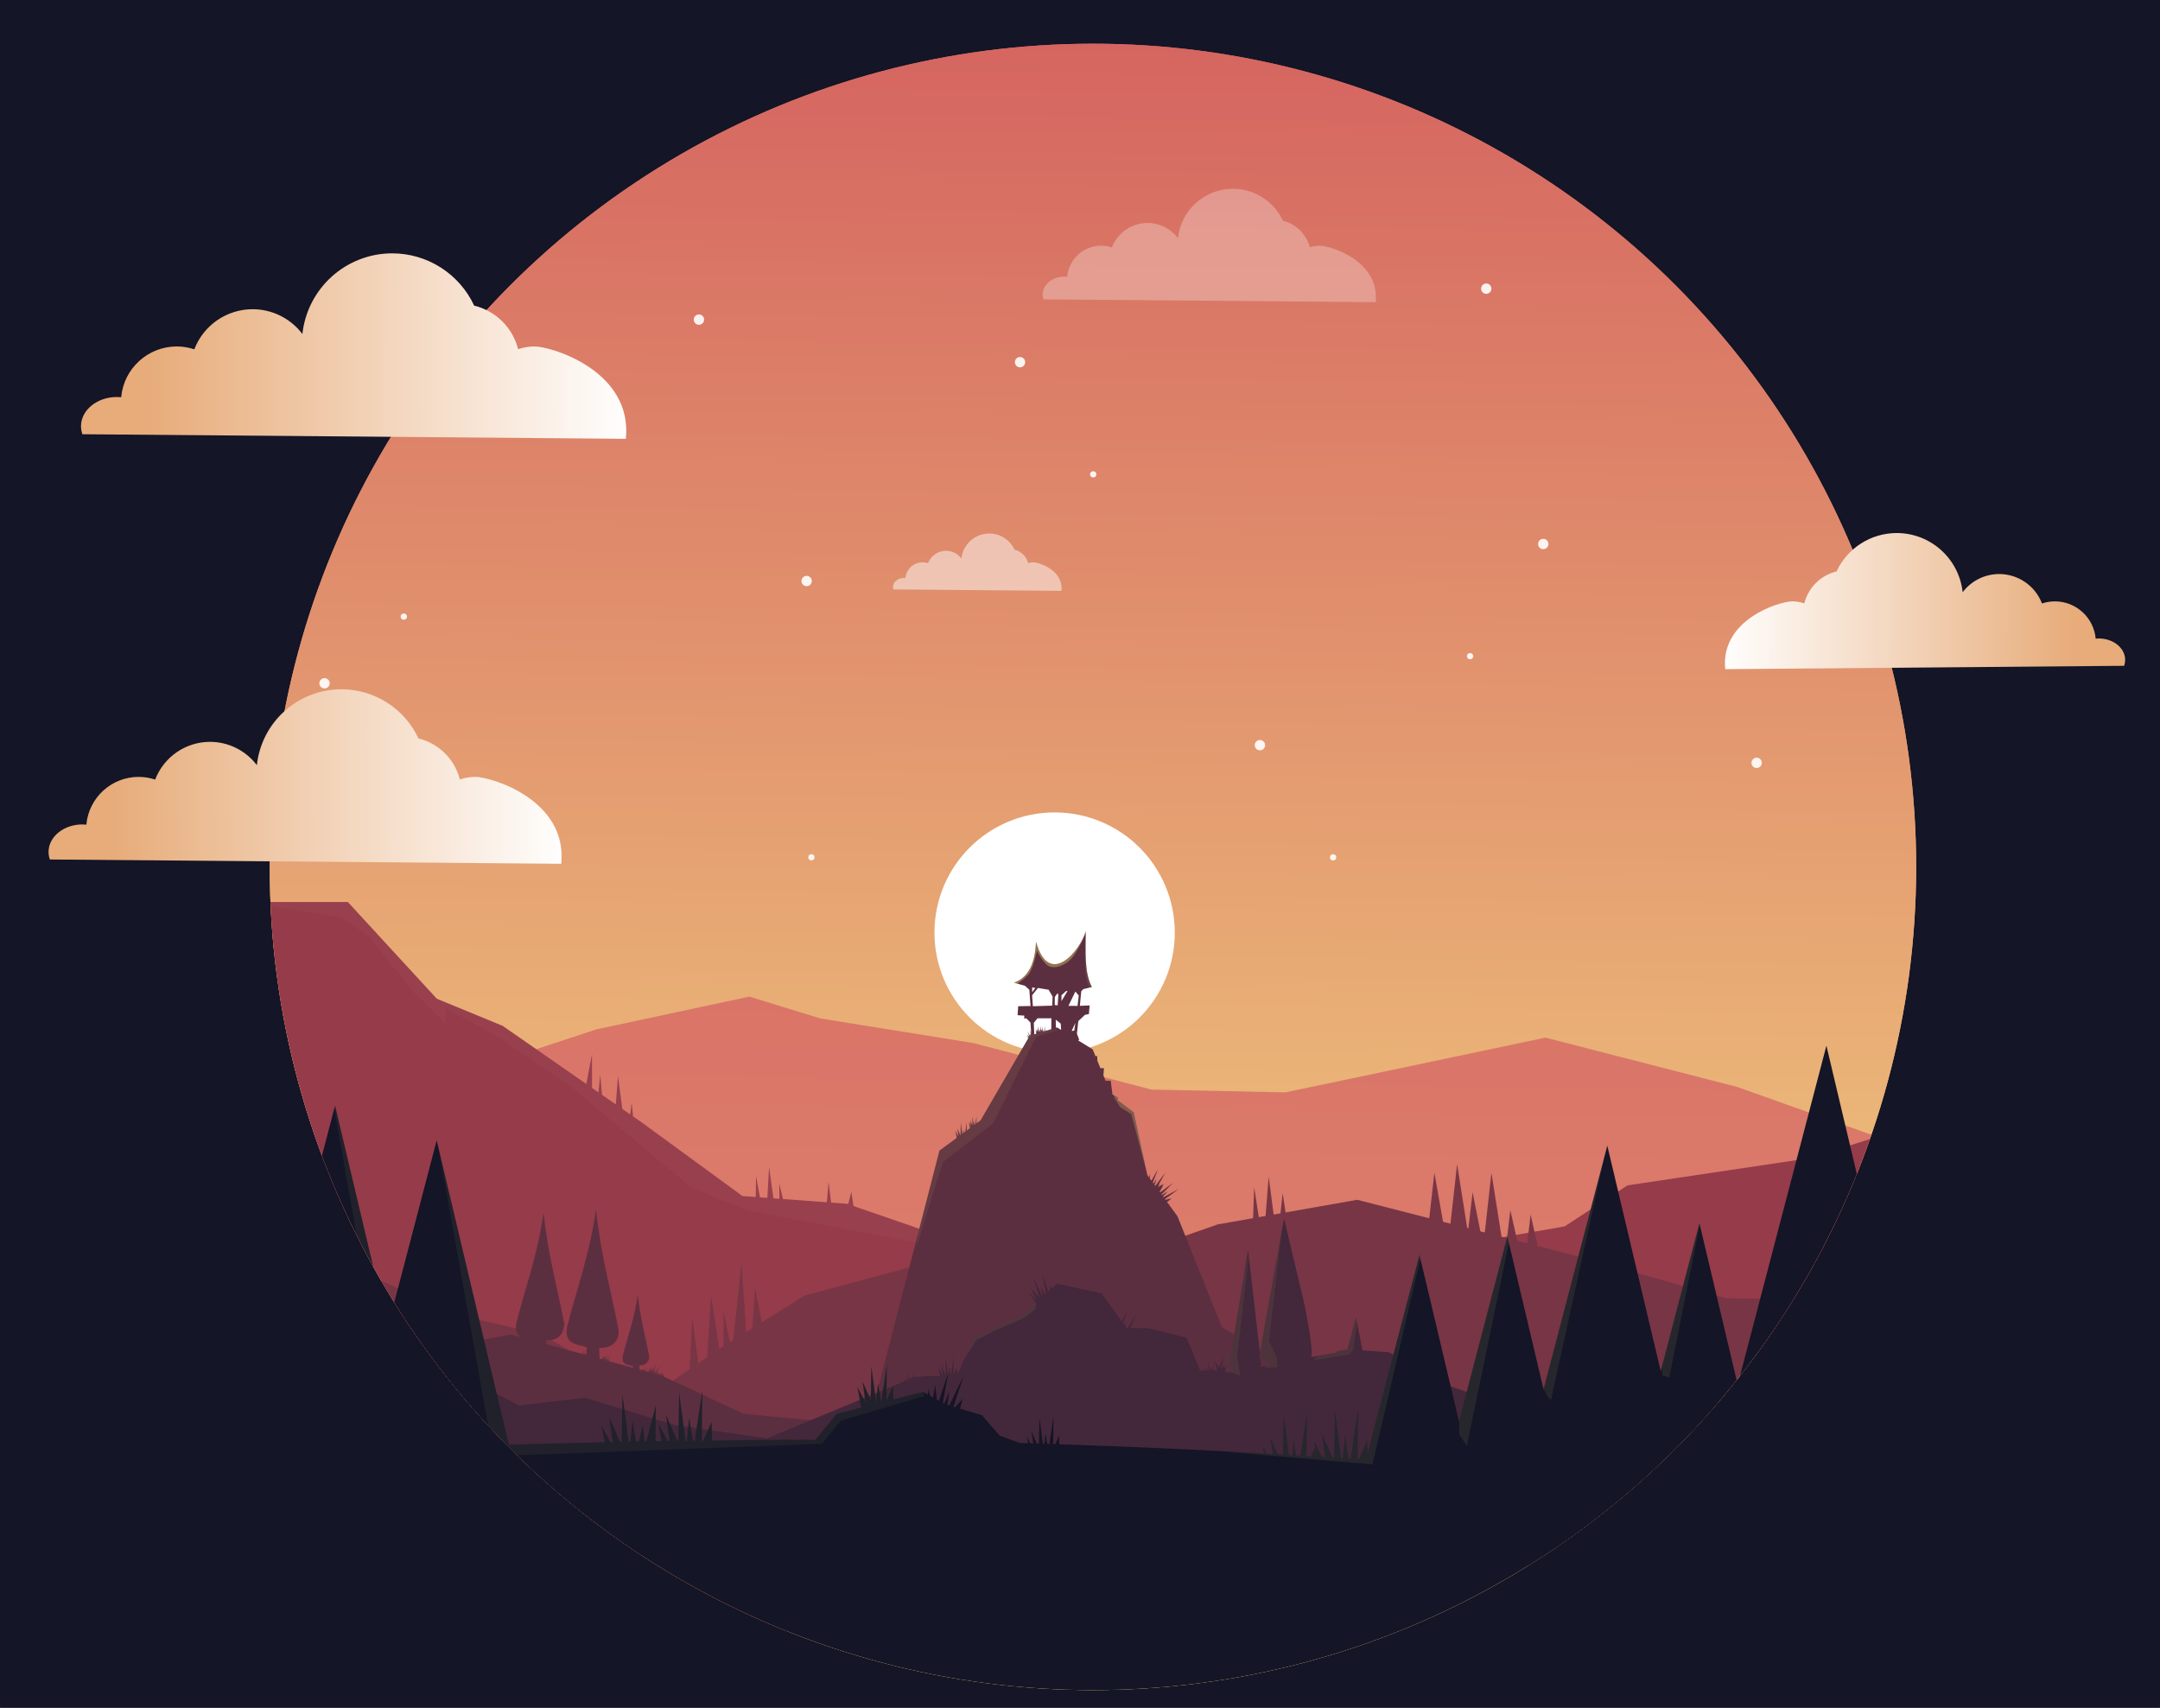 <?xml version="1.0" encoding="UTF-8"?>
<svg width="294.84mm" height="233.12mm" version="1.1" viewBox="0 0 294.84 233.123" xmlns="http://www.w3.org/2000/svg" xmlns:xlink="http://www.w3.org/1999/xlink">
 <rect x="0" y="0" width="294.84" height="233.123" fill="#333333" stroke="none"/>
 <defs>
  <linearGradient id="b">
   <stop stop-color="#e7ac7a" offset="0"/>
   <stop stop-color="#fff" offset="1"/>
  </linearGradient>
  <linearGradient id="a">
   <stop stop-color="#fff" offset="0"/>
   <stop stop-color="#fff" stop-opacity="0" offset="1"/>
  </linearGradient>
  <linearGradient id="t" x1="-74.684" x2="-82.502" y1="-79.436" y2="543.3" gradientTransform="matrix(1.912 0 0 1.912 166.73 -160.69)" gradientUnits="userSpaceOnUse">
   <stop stop-color="#d35e5e" offset="0"/>
   <stop stop-color="#ffff8e" offset="1"/>
  </linearGradient>
  <linearGradient id="u" x1="-115.41" x2="-118.67" y1="-198.01" y2="346.28" gradientUnits="userSpaceOnUse" xlink:href="#a"/>
  <linearGradient id="v" x1="-95.754" x2="-89.947" y1="-119.39" y2="452.11" gradientUnits="userSpaceOnUse" xlink:href="#a"/>
  <linearGradient id="w" x1="-88.194" x2="-97.506" y1="-61.937" y2="303.94" gradientUnits="userSpaceOnUse" xlink:href="#a"/>
  <linearGradient id="x" x1="-114.48" x2="-116.76" y1="-.434" y2="328.84" gradientUnits="userSpaceOnUse" xlink:href="#a"/>
  <linearGradient id="y" x1="-287.77" x2="59.732" y1="228.35" y2="228.35" gradientTransform="translate(342.37 -114.33)" gradientUnits="userSpaceOnUse" xlink:href="#a"/>
  <linearGradient id="z" x1="-242.41" x2="14.375" y1="228.35" y2="228.35" gradientTransform="translate(342.37 -114.33)" gradientUnits="userSpaceOnUse" xlink:href="#a"/>
  <linearGradient id="aa" x1="-201.59" x2="-26.447" y1="228.35" y2="228.35" gradientTransform="matrix(1.086 0 0 1.086 352.21 -134.04)" gradientUnits="userSpaceOnUse" xlink:href="#a"/>
  <linearGradient id="ab" x1="268.07" x2="-19.267" y1="263.13" y2="226.78" gradientUnits="userSpaceOnUse" xlink:href="#b"/>
  <linearGradient id="ac" x1="310.83" x2="164.61" y1="53.588" y2="94.213" gradientUnits="userSpaceOnUse" xlink:href="#b"/>
  <linearGradient id="ae" x1="-115.41" x2="-118.67" y1="-198.01" y2="346.28" gradientTransform="matrix(1.231 0 0 1.231 26.291 -52.654)" gradientUnits="userSpaceOnUse" xlink:href="#a"/>
  <linearGradient id="ad" x1="-535.27" x2="-337.17" y1="165.12" y2="164.33" gradientUnits="userSpaceOnUse" xlink:href="#b"/>
  <clipPath id="s">
   <circle cx="-92.85" cy="192.06" r="454.96" fill="#280b0b" opacity=".586" style="paint-order:markers stroke fill"/>
  </clipPath>
  <linearGradient id="af" x1="-535.27" x2="-337.17" y1="165.12" y2="164.33" gradientTransform="matrix(.333 0 0 .333 152.33 41.461)" gradientUnits="userSpaceOnUse" xlink:href="#b"/>
  <linearGradient id="ag" x1="-535.27" x2="-337.17" y1="165.12" y2="164.33" gradientTransform="matrix(.313 0 0 .313 136.82 102.87)" gradientUnits="userSpaceOnUse" xlink:href="#b"/>
  <linearGradient id="ah" x1="-535.27" x2="-337.17" y1="165.12" y2="164.33" gradientTransform="matrix(-.244 0 0 .244 106.25 88.206)" gradientUnits="userSpaceOnUse" xlink:href="#b"/>
 </defs>
 <g transform="translate(46.219 -39.066)">
  <rect x="-46.219" y="39.066" width="294.84" height="233.12" fill="#141526" style="paint-order:markers stroke fill"/>
  <g transform="matrix(.247 0 0 .247 125.9 109.97)" clip-path="url(#s)">
   <rect x="-1321.4" y="-426.82" width="2277.1" height="1206" fill="url(#t)" style="paint-order:markers stroke fill"/>
   <path d="m-523.12 333.29 155.73-51.405 84.667-18.143 39.31 12.095 84.667 13.607 98.274 25.702 74.083 1.512 143.63-30.238 105.83 27.214 89.202 31.75 102.81 34.774 1.512 90.714l-949.48-28.726-78.619-18.143-240.39-7.559 108.86-25.702 95.25-37.798z" fill="#b8404e"/>
   <path d="m81.643 405.86 86.179-15.119 34.774-22.679 101.3-15.119 122.46-39.31 25.702 54.429 3.024 98.274-381-22.679z" fill="#963b4a"/>
   <path d="m-562.34 211.47-55.592 25.658-211.68 57.73-4.276 305.76 532.4 12.829 335.69 6.414-19.243-117.6-29.934-51.316-151.81-51.316-58.366-20.126-1.235-7.937-1.704 6.924-0.701-0.242-8.733-0.647-1.423-11.38-0.968 11.203-24.207-1.793-2.087-8.608s0.059 4.255 0.117 8.462l-3.315-0.245-2.414-17.304-0.958 17.054-4.079-0.302-2.179-11.674-0.147 11.501-7.336-0.543-55.592-40.625-4.9-3.403-0.733-7.621-0.803 6.555-4.376-3.039-2.381-18.258-1.23 15.749-7.607-5.282-0.99-11.223-0.97 9.862-3.566-2.476v-18.725l-3.169 16.525-46.249-32.118-36.349-14.967-49.177-53.454z" fill="#963b4a"/>
   <path d="m-562.34 211.47-0.097 0.044 54.432 8.375 15.119 10.583 24.191 30.238 18.143 18.143v-9.072l27.214 15.119 42.333 28.726 66.524 55.94 30.238 12.095 110.37 21.167-5.713-7.618-45.56-15.711-1.235-7.937-1.704 6.924-0.701-0.242-8.733-0.647-1.423-11.38-0.968 11.203-24.207-1.793-2.087-8.608s0.059 4.255 0.117 8.462l-3.315-0.245-2.414-17.304-0.958 17.054-4.079-0.302-2.179-11.674-0.147 11.501-7.336-0.543-55.592-40.625-4.9-3.403-0.733-7.621-0.803 6.555-4.376-3.039-2.381-18.258-1.23 15.749-7.607-5.282-0.99-11.223-0.97 9.862-3.566-2.476v-18.725l-3.169 16.525-46.249-32.118-36.349-14.967-49.177-53.454z" fill="#fff" opacity=".031"/>
   <path d="m108.41 356.38-3.671 32.866-4.093-1.048-4.799-27.008-2.842 25.051-39.816-10.197-39.583 6.985-1.585-10.664-1.226 11.16-3.767 0.665-2.758-20.912-1.702 21.699-3.748 0.661-2.569-16.48-0.608 17.041-19.563 3.452-60.476 21.167-105.83 1.512-61.988 16.631-23.599 14.749-3.754-18.96-1.522 22.258-3.397 2.123-2.565-38.012-4.647 42.519-1.786 1.116-3.456-17.176-0.102 19.4-2.291 1.432-4.556-29.384-2.166 33.938-4.898 3.378-3.36-25.556s-0.9 20.928-1.369 28.817l-72.604 50.071 873.88 16.631-9.071-83.155-107.35-21.167-111.88-1.512-80.131-22.679-24.223-6.204-3.908-17.415-1.876 15.934-5.485-1.405-3.864-16.934-1.828 15.477-3.028-0.776-5.567-35.281-3.676 32.914-2.451-0.628-4.296-21.596-2.297 19.907-0.692-0.177z" fill="#783545"/>
   <path d="m-542.81 338.18-10.247 60.549-4.05-0.853-3.627-34.046-5.78 32.066-4.438-0.934-3.145-29.528-5.34 29.623-8.609 0.538-3.156-29.627-5.437 30.164-24.287 1.518-40.821-24.191-92.226-16.631-3.024 149.68h122.46l344.71-10.583-63.5-19.655-43.845-25.702-51.405-12.095-54.428-25.702-19.908-5.899-3.617-33.953-5.627 31.214-4.188-1.241z" fill="#783545"/>
   <circle cx="-114.02" cy="228.35" r="66.403" fill="#fff" style="paint-order:markers stroke fill"/>
   <path d="m-96.803 227.47c-2.863 10.787-20.293 31.862-27.503 5.956-0.484 11.786-4.14 19.79-12.127 22.63l6.064 1.732 2.382 2.166 0.65 8.987-6.822 0.109-0.325 4.981 3.681 0.217v1.624l1.191-0.109 2.274 2.382 0.31 5.789-0.873-1.741 0.768 2.256-0.208 0.415-0.491-0.656 0.364 0.911-0.065 0.13-0.077 0.023-1.571-2.255 1.271 2.561-0.092 0.159-1.262-1.009 1.018 1.43-0.051 0.086-1.153-0.804 0.923 1.201-26.445 45.545-1.312 0.962-7e-3 -0.262-0.181 0.4-0.752 0.551 0.048-4.012-0.67 4.469-0.273 0.2-0.331-1.98-0.233 2.393-0.078 0.057-0.653-4.928-0.078 4.854-1.19-2.667 0.426 2.996-1.154-2.188 0.617 3.422-1.83 1.343 0.055-4.659-0.778 5.188-0.806 0.591-0.301-1.801-0.211 2.177-0.401 0.294-0.813-6.136-0.11 6.813-0.128 0.094-1.637-3.672 0.627 4.412-6e-3 5e-3 -1.698-3.22 0.711 3.945-9.532 6.99-35.659 137.97-24.19 12.095-48.381-4.536-44.197-20.625 0.392-0.801-0.788 0.617-0.117-0.055 1.27-2.357-1.608 2.2-0.122-0.057 0.364-1.112-0.652 0.997-0.089-0.024 0.911-2.492-1.298 2.387-0.031-9e-3 0.1-1.602-0.527 1.486-0.056-0.015-3e-3 -1.253-0.362 1.153-0.636-0.173 0.785-1.603-1.722 1.348-0.129-0.035 2.544-4.723-3.301 4.517-0.122-0.033 0.828-2.527-1.528 2.337-0.053-0.015 1.903-5.207-2.534 4.657 0.199-3.183-1.105 3.116-8e-3 -2.702-0.838 2.67-0.889-0.242 0.162-0.33-0.354 0.278-0.346-0.095 1.066-1.978-1.382 1.892-0.244-0.067 0.26-0.795-0.481 0.735-0.158-0.043 0.809-2.211-1.152 2.117-0.158-0.043 0.081-1.298-0.427 1.204-0.157-0.042-3e-3 -0.944-0.272 0.869-1.396-0.381-0.114-2.315c4.589 0.173 5.347-2.953 5.534-4.981-2.151-11.196-4.869-20.404-6.364-33.896-1.866 13.009-5.453 22.576-8.301 33.619-0.866 5.401 3.5 4.799 5.673 5.811l-0.015 0.782-13.383-3.649 0.494-0.851-1.039 0.702-0.221-0.06 1.927-3.044-2.45 2.901-0.151-0.041 0.649-1.592-1.112 1.466-0.074-0.02 1.562-3.491-2.045 3.2 0.303-2.264-0.947 2.171 0.13-1.932-0.725 1.846-1.413-0.386-0.168-5.942c8.865 0.335 11.653-5.704 10.502-10.945-4.154-21.63-9.407-39.416-12.294-65.481-3.605 25.13-10.533 43.614-16.036 64.946-1.672 10.433 6.761 9.269 10.958 11.225l-0.064 3.433-0.373 0.724-0.155-0.042 0.172-2.699-0.529 2.601-0.207-0.056-0.111-0.973-0.136 0.906-0.174-0.048-0.19-2.373-0.155 2.279-0.318-0.086-0.355-0.921 0.076 0.845-0.412-0.112-0.126-0.271 0.031 0.245-19.275-5.256-0.106-2.153c8.315 0.314 9.689-5.35 10.027-9.024-3.897-20.287-8.823-36.97-11.531-61.417-3.381 23.571-9.879 40.906-15.041 60.915-0.686 4.281 0.442 6.481 2.258 7.754l-5.129-1.399-40.821 7.559-31.75-9.071-58.964 12.095-9.071-9.071-42.334 16.63s-66.524 3.024-72.571 3.024c-6.048 0-7.559 96.762-7.559 96.762l1044.7 12.095-55.94-27.214-93.738-21.167-121.99-46.976-35.919-4.903-18.402 2.872-62.829-36.716-24.558-61.317-5.742-7.83 2.537-2.031-3.451 0.785-0.264-0.36 7.57-5.592-8.336 4.546-0.301-0.411 2.746-2.906-3.361 2.067-0.227-0.309 6.407-6.337-7.192 5.266-0.249-0.34 2.366-4.3-1.213 1.223 0.699-1.372-2.626 1.99 0.948-2.026-1.097 1.19 4.153-7.428-5.629 7.454-0.387-0.528 1.17-3.39-1.754 2.594-0.394-0.537 2.827-7.373-3.582 6.344-0.957-1.304 0.188-2.386-0.653 1.752-0.827-1.129-7.559-34.774-8.86-6.645 0.189-1.42-3.074-1.737-0.935-7.618h-2.853l-1.199-2.913 0.311-4.037h-1.972l-1.663-4.04-0.106-2.642-0.964 0.044-1.551-3.767-8.008-4.928 0.567-0.368-1.249-3.371 0.758-6.93 3.681-3.465 2.166-0.433 0.433-4.765-5.414 0.217 0.758-8.012 1.083-1.191 4.764-1.191c-4.446-8.451-3.262-20.069-3.357-30.968zm-29.578 31.144 1.646 0.383-1.685 2.373v-1.952zm3.159 0.365 5.901 0.975 2.166 3.736-0.163 5.035-10.719 0.325-0.433-6.064zm16.35 1.624-3.357 5.631v-3.248l2.491-2.274zm4.326 0.342 1.846 2.148-0.65 5.793-5.035-0.054zm-9.848 0.957 0.433 0.812-0.379 5.847-1.624-0.162 0.054-4.493zm-11.067 13.812h7.656l-0.073 6.038-2.895 0.868-0.013-0.499-0.263 0.582-0.37 0.111 0.033-2.768-0.433 2.888-0.24 0.072-0.19-1.137-0.119 1.23-0.142 0.042-0.391-2.952-0.05 3.084-0.083 0.025-0.01-0.023 0.025-9e-3 -0.038-1.413-0.313 0.692-0.312-0.698 0.025-2.069-0.417 2.78-0.179-0.34 0.126 0.698-0.082 0.545-0.311-1.861-0.182 1.874-0.471-3.552-0.053 3.289-0.806-1.807 0.289 2.031-0.782-1.483 0.409 2.271-1.042 0.313-0.14-0.093-0.229-6.202zm10.061 0.814 2.756 2.143 0.232 3.48-2.228-1.371-0.636 0.191zm10.858 1.724-0.65 4.331-1.408 0.109zm-19.146 3.942 0.114 0.799-0.126 0.279h-5.3e-4zm0.176 1.238 1e-3 8e-3 -0.087 0.026-3e-3 -5e-3z" fill="#5c2f40"/>
   <path d="m12.769 386.33-12.859 71.283s-0.088 4.815 1.261 6.605c0.922 1.222 2.985 2.252 4.798 2.973l-6.885 1.329c0.827-1.962 1.685 0.338 1.109-1.243l-7.29-63.359-10.043 60.515s-0.007 0.672 0.057 1.536l-3.611 3.283 0.67-2.426-2.22 2.942 1.789-6.898-1.6 3.261-1.325 2.707-0.62-1.516-2.169-2.512 1.721 3.956-0.094 1.725h-0.442l-0.236-0.498-0.591 0.498h-0.384l-0.123-4.295-0.639 4.295h-0.387l-0.366-2.188-0.212 2.188h-0.285l-0.697-5.261-0.085 5.261h-0.351l-1.136-2.549 0.362 2.549h-0.45l-0.815-1.546 0.279 1.546h-2.477l-7.483-18.174-21.382-5.345h-7.296l0.151-0.38-0.415 0.38h-2.256l3.647-8.229-5.093 8.229h-0.499l-0.571-0.79 0.624-2.553-1.066 1.942-0.793-1.099 2.087-7.437-2.856 6.371-11.323-15.678-24.589-5.345-2.959 2.63-0.703-1.98-0.32 2.889-0.921 0.819-3.197-10.255 1.903 11.406-0.496 0.44-2.352-4.522 1.22 5.528-0.218 0.193-5.177-10.831 3.538 11.518-4.853-5.384 3.304 6.748-4.402-4.282 3.261 6.079-6.871 6.108-26.727 12.829-8.552 19.243-0.669 0.061-0.088-3.244-1.532 3.391-0.36 0.033 0.114-9.571-1.454 9.693-0.381 0.035-0.723-4.327-0.43 4.432-0.254 0.023-1.25-9.431-0.157 9.747-2.389-5.356 0.856 6.019-2.317-4.395 0.868 4.816h-7.288l-6.729 0.489-0.809 0.337 0.039-3.295-0.524 3.497-0.787 0.328-0.131-0.782-0.085 0.872-0.491 0.205-0.514-3.88-0.066 4.122-0.534 0.222-0.834-1.869 0.298 2.093-0.41 0.171-0.711-1.349 0.276 1.531-45.366 18.902-31.003 12.829-51.316-7.484-49.178-14.967-36.349 4.276-28.865-14.967-78.043-5.345h-49.178l-32.072 4.276-20.312-11.759-28.865 1.069-9.128-16.637-28.726 22.679-39.31 34.774 19.655 43.845 433.92 1.512 741.98 32.515-41.708-59.944-27.151-38.456-106.11-8.628-107.52 33.354-102.11-35.148c0.654-1.471-2.846-4.873-3.281-6.068l-12.603-6.49-14.537-1.033-3.636-18.392-4.672 17.859-5.846 1 0.051 0.48-0.448 0.086c-4e-3 0.012-0.078 0.225-0.078 0.225l-14.286 2.5 0.517-0.179c1.707-2.853-3.989-31.47-4.886-33.934zm-29.827 79.945c0.104 1.119 0.338 2.461 0.876 3.175 0.281 0.372 0.704 0.719 1.196 1.039h-4.725l0.05-0.207 0.224-0.982z" fill="#43273a"/>
   <path d="m312.5 290.85-49.022 187.4-21.152-89.273-21.39 81.772-29.526-124.62-35.223 134.65-20.012-84.462-26.735 102.2-21.816-92.076-28.628 109.44l-0.186-6.884-4.704 10.411a863.82 157.15 0 0 0 -0.712 -0.043l0.332-27.942-4.155 27.711a863.82 157.15 0 0 0 -1.118 -0.068l-2.041-12.206-1.166 12.013a863.82 157.15 0 0 0 -0.894 -0.054l-3.47-26.181-0.417 25.947a863.82 157.15 0 0 0 -0.911 -0.055l-5.949-13.337 1.862 13.09a863.82 157.15 0 0 0 -1.637 -0.099l-3.345-6.346-0.005-0.167-0.039 0.086-1.013-1.922 0.536 2.978-2.259 5.002a863.82 157.15 0 0 0 -2.588 -0.156l0.28-23.56-3.504 23.365a863.82 157.15 0 0 0 -2.51 -0.151l-1.3-7.777-0.743 7.653a863.82 157.15 0 0 0 -1.903 -0.115l-2.884-21.761-0.347 21.566a863.82 157.15 0 0 0 -2.991 -0.18l-3.939-8.831 1.233 8.667a863.82 157.15 0 0 0 -3.396 -0.205l-2.014-3.82 0.674 3.739a863.82 157.15 0 0 0 -113.2 -5.038l-0.129-4.769-2.121 4.694a863.82 157.15 0 0 0 -1.14 -0.038l0.182-15.299-2.284 15.23a863.82 157.15 0 0 0 -1.169 -0.039l-0.977-5.841-0.562 5.79a863.82 157.15 0 0 0 -0.882 -0.029l-1.905-14.375-0.23 14.304a863.82 157.15 0 0 0 -1.207 -0.04l-2.971-6.661 0.938 6.593a863.82 157.15 0 0 0 -1.5 -0.05l-1.968-3.733 0.665 3.689a863.82 157.15 0 0 0 -4.388 -0.146l-11.312-4.073-9.827-11.339-12.099-3.585 1.596-5.589-4.284 4.793-0.925-0.274 5.496-16.757-7.838 16.064-0.971-0.288 1.038-7.393-2.863 6.736-0.702-0.395 2.894-16.53-5.089 15.296-1.148-0.646-0.931-8.099-1.146 6.931-1.758-0.989-0.696-3.819-0.408 3.199-2.673-1.504-16.413 4.168-0.201-7.431-3.638 8.051 0.236-19.811-3.131 20.879-1.764-10.549-1.032 10.623-2.669-20.141-0.3 18.646-4.57-10.245 1.638 11.514-4.433-8.408 2.053 11.394-13.402 3.403-12.018 14.422a863.82 157.15 0 0 0 -10.215 -0.07 863.82 157.15 0 0 0 -46.749 0.455l-0.277-10.287-4.67 10.335a863.82 157.15 0 0 0 -0.746 7e-3l0.332-27.915-4.191 27.952a863.82 157.15 0 0 0 -1.029 0.01l-2.094-12.526-1.22 12.558a863.82 157.15 0 0 0 -0.761 8e-3l-3.55-26.789-0.432 26.828a863.82 157.15 0 0 0 -0.477 5e-3l-6.369-14.278 2.037 14.32a863.82 157.15 0 0 0 -1.106 0.011l-5.108-9.689 1.752 9.721a863.82 157.15 0 0 0 -3.337 0.033l0.186-19.92-5.247 19.969a863.82 157.15 0 0 0 -1.017 0.01l-0.959-8.954-2.082 8.999a863.82 157.15 0 0 0 -1.704 0.045l-1.925-11.516-1.126 11.597a863.82 157.15 0 0 0 -0.979 0.026l-3.426-25.846-0.417 25.949a863.82 157.15 0 0 0 -0.875 0.023l-5.985-13.418 1.923 13.526a863.82 157.15 0 0 0 -1.397 0.037l-4.704-8.922 1.623 9.005a863.82 157.15 0 0 0 -52.774 1.411c-0.272-1.219-0.608-2.389-1.011-3.495l-39.039-164.77-27.087 103.55-29.081-122.74-28.659 109.56-11.112-46.899-25.028 95.68-22.27-93.994-26.213 100.21-14.389-60.73-26.06 99.622a863.82 157.15 0 0 0 -0.071 8e-3l-1.09-6.521-0.652 6.712a863.82 157.15 0 0 0 -1.562 0.172l-2.529-19.081-0.312 19.393a863.82 157.15 0 0 0 -1.984 0.218l-3.945-8.844 1.3 9.134a863.82 157.15 0 0 0 -0.912 0.1l-18.844-79.531-21.977 84.013a863.82 157.15 0 0 0 -402.41 132.61 863.82 157.15 0 0 0 863.81 157.15 863.82 157.15 0 0 0 863.81 -157.15 863.82 157.15 0 0 0 -262.53 -112.61c17.399-13.296 22.533-40.008 16.673-56.094zm-281.89 225.53 0.294 1.63a863.82 157.15 0 0 0 -0.25 -0.015z" fill="#10122a"/>
   <path d="m-111.72 282.03-6.087 0.297-7.354 2.206-0.14-0.093-1.104-0.138-0.875-6.247 0.265 6.15-0.52 1.04-0.227 0.068-27.214 46.869-1.312 0.962-7e-3 -0.262-0.181 0.4-0.752 0.551 0.048-4.012-0.67 4.469-0.273 0.2-0.331-1.98-0.233 2.393-0.078 0.057-0.653-4.928-0.078 4.854-1.19-2.667 0.426 2.996-1.154-2.188 0.617 3.422-1.83 1.343 0.055-4.659-0.778 5.188-0.806 0.591-0.301-1.801-0.211 2.177-0.401 0.294-0.813-6.136-0.11 6.813-0.128 0.094-1.637-3.672 0.627 4.412-6e-3 5e-3 -1.698-3.22 0.711 3.945-9.532 6.99-11.942 46.204-0.701 6.75 14.433-46.505 27.796-21.382 23.787-47.974z" fill="#ffff79" fill-opacity=".137" opacity=".455"/>
   <path d="m-96.803 227.47c-2.863 10.787-20.293 31.862-27.503 5.956-0.484 11.786-4.14 19.79-12.127 22.63l1.946 0.556c2.017-1.421 5.117-3.779 6.448-5.724 2.481-3.625 4.252-12.473 4.252-12.473s3.645 7.657 7.276 8.788c3.313 1.031 7.252-0.737 10.016-2.834 4.91-3.726 9.638-15.78 9.638-15.78l0.055-0.255c-7.94e-4 -0.287 5.29e-4 -0.575-0.002-0.861z" fill="#ffff6e" opacity=".329"/>
   <path d="m-96.802 242.71-0.338 4.394c0.246 4.271 0.657 8.424 2.338 11.669l1.355-0.339c-2.383-4.53-3.143-9.973-3.355-15.724z" fill="#7c5849" opacity=".497"/>
   <path d="m-511.73 324.22-0.376 1.436 27.541 156.55 2.744-38.411-0.771 2.948-28.584-120.64zm57.129 22.789 30.513 170.73 181.43-6.803 10.583-12.851 46.113-13.607-0.663-2.193-0.093-0.052-16.413 4.168-0.201-7.431-3.638 8.051 0.236-19.811-3.131 20.879-1.764-10.549-1.032 10.623-2.669-20.141-0.3 18.646-4.57-10.245 1.638 11.514-4.433-8.408 2.053 11.394-13.402 3.403-12.018 14.422a863.82 157.15 0 0 0 -10.215 -0.07 863.82 157.15 0 0 0 -46.749 0.455l-0.277-10.287-4.67 10.335a863.82 157.15 0 0 0 -0.746 7e-3l0.332-27.915-4.191 27.952a863.82 157.15 0 0 0 -1.029 0.01l-2.094-12.526-1.22 12.558a863.82 157.15 0 0 0 -0.761 8e-3l-3.55-26.789-0.432 26.828a863.82 157.15 0 0 0 -0.477 5e-3l-6.369-14.278 2.037 14.32a863.82 157.15 0 0 0 -1.106 0.011l-5.108-9.689 1.752 9.721a863.82 157.15 0 0 0 -3.337 0.033l0.186-19.921-5.247 19.969a863.82 157.15 0 0 0 -1.017 0.01l-0.959-8.954-2.082 8.999a863.82 157.15 0 0 0 -1.704 0.045l-1.925-11.516-1.126 11.597a863.82 157.15 0 0 0 -0.979 0.026l-3.426-25.846-0.417 25.949a863.82 157.15 0 0 0 -0.875 0.023l-5.985-13.418 1.923 13.526a863.82 157.15 0 0 0 -1.397 0.037l-4.704-8.922 1.623 9.005a863.82 157.15 0 0 0 -52.774 1.411c-0.272-1.219-0.608-2.389-1.011-3.495zm-97.059 40.476-0.089 0.34 8.22 74.727 2.3-32.775-9.15-38.62zm-47.053 1.739 18.899 120.2 1.362-35.432-17.346-73.211zm-40.821 40.821 14.363 81.643v-24.039l-11.892-50.192z" fill="#ffff89" opacity=".051"/>
   <path d="m191.41 346.13-0.026 0.1 0.36 1.308zm-1.491 5.7-33.682 128.76 1.754 3.509 2.268 2.646zm52.408 37.147-20.786 79.462 0.33 4.696 3.78 1.134 16.884-84.42zm-106.15 7.34-26.565 101.55v7.773l4.158 6.426 23.258-112.16zm-48.552 10.128-28.628 109.44-0.186-6.884-4.704 10.411a863.82 157.15 0 0 0 -0.712 -0.043l0.332-27.942-4.155 27.712a863.82 157.15 0 0 0 -1.118 -0.068l-2.041-12.206-1.166 12.013a863.82 157.15 0 0 0 -0.894 -0.055l-3.47-26.181-0.417 25.947a863.82 157.15 0 0 0 -0.911 -0.055l-5.949-13.337 1.862 13.09a863.82 157.15 0 0 0 -1.637 -0.099l-3.345-6.346-0.005-0.167-0.039 0.086-1.013-1.922 0.536 2.978-2.259 5.002a863.82 157.15 0 0 0 -2.588 -0.156l0.28-23.56-3.504 23.365a863.82 157.15 0 0 0 -2.51 -0.151l-1.3-7.777-0.743 7.653a863.82 157.15 0 0 0 -1.903 -0.115l-2.884-21.761-0.347 21.566a863.82 157.15 0 0 0 -2.991 -0.18l-3.939-8.831 1.233 8.667a863.82 157.15 0 0 0 -3.396 -0.205l-2.014-3.82 0.674 3.739a863.82 157.15 0 0 0 -23.233 -1.113l17.302 1.466 65.768 5.67 26.458-113.39 1.655 6.416zm-57.017 109.94 0.294 1.63a863.82 157.15 0 0 0 -0.25 -0.015z" fill="#ffff81" opacity=".079"/>
   <path d="m-127.96 427.9-0.037 0.022 2.932 5.466-6.871 6.108-26.727 12.829-5.031 11.32 6.535-10.153s9.755-4.945 10.29-5.212c0.535-0.267 15.635-6.682 15.635-6.682l6.815-5.345 0.201-3.073z" fill="#ffff79" opacity=".068"/>
   <path d="m-81.194 318.33 0.307 1.536 3.024 4.913 6.236 3.969 8.694 32.823-7.374-33.924-8.86-6.645 0.189-1.42zm18.509 44.178 0.319 1.203-0.144-0.964z" fill="#ffff81" opacity=".212"/>
   <path d="m11.372 394.08-11.462 63.536s-0.088 4.815 1.261 6.605c0.922 1.222 2.985 2.252 4.798 2.973l-3.638 0.702 0.875 1.225 6.147-0.535-0.534-5.078-4.277-9.622zm-18.197 12.202-2.605 11.697-7.71 46.455s-0.007 0.672 0.057 1.536l-2.428 2.208v1.453l0.075-0.328 2.378-3.025c0.104 1.119 0.338 2.461 0.876 3.175 0.281 0.372 0.704 0.719 1.196 1.039h-4.525v1.032h3.207l4.811 1.871-0.534-4.276-1.069-6.147 6.372-55.817zm59.336 34.611-4.672 17.859-5.846 1 0.051 0.48-0.448 0.086c-4e-3 0.012-0.078 0.225-0.078 0.225l-10.307 1.804-2.347 2.497 20.045-3.207 2.138-2.94 2.09-14.63zm-53.036 20.137-0.277 2.476 0.67 0.937z" fill="#ffff54" opacity=".055"/>
   <circle cx="-133.13" cy="-86.893" r="2.856" fill="#fff" opacity=".902" style="paint-order:markers stroke fill"/>
   <circle cx="-251.06" cy="34.059" r="2.856" fill="#fff" opacity=".902" style="paint-order:markers stroke fill"/>
   <path d="m284.63 17.988c-11.332 0.004-20.843 8.539-22.07 19.805-2.898-3.829-7.421-6.082-12.224-6.087-6.348 0.007-12.037 3.922-14.313 9.849-1.388-0.463-2.841-0.7-4.304-0.704-7.089 0.003-13.009 5.407-13.655 12.467-0.346-0.035-0.694-0.054-1.042-0.056-4.87 1.3e-5 -8.818 3.217-8.818 7.185 3e-3 0.663 0.118 1.322 0.343 1.96l133.44 1.124c1.684-16.659-18.191-22.675-22.406-22.68-1.377 0.005-2.743 0.234-4.047 0.677-1.331-5.294-5.487-9.414-10.792-10.699-3.64-7.822-11.481-12.829-20.108-12.84z" fill="url(#ac)" opacity=".753" style="paint-order:markers stroke fill"/>
   <path d="m-15.51-182.72c-15.588 6e-3 -28.672 11.747-30.359 27.243-3.986-5.268-10.209-8.366-16.815-8.373-8.733 0.01-16.559 5.395-19.688 13.548-1.909-0.636-3.908-0.963-5.92-0.968-9.752 4e-3 -17.895 7.438-18.784 17.149-0.476-0.049-0.955-0.074-1.434-0.077-6.699 2e-5 -12.13 4.425-12.13 9.884 4e-3 0.912 0.162 1.819 0.471 2.696l183.55 1.546c2.317-22.916-25.023-31.191-30.821-31.198-1.894 7e-3 -3.774 0.322-5.567 0.931-1.831-7.282-7.547-12.949-14.845-14.718-5.007-10.76-15.792-17.647-27.661-17.662z" fill="#fff" opacity=".284" style="paint-order:markers stroke fill"/>
   <circle cx="-92.684" cy="-24.905" r="1.722" fill="#fff" opacity=".902" style="paint-order:markers stroke fill"/>
   <circle cx="-514.13" cy="-8.274" r="2.856" fill="#fff" opacity=".902" style="paint-order:markers stroke fill"/>
   <circle cx="-632.06" cy="112.68" r="2.856" fill="#fff" opacity=".902" style="paint-order:markers stroke fill"/>
   <circle cx="-473.68" cy="53.714" r="1.722" fill="#fff" opacity=".902" style="paint-order:markers stroke fill"/>
   <circle cx="-248.41" cy="186.76" r="1.722" fill="#fff" opacity=".902" style="paint-order:markers stroke fill"/>
   <circle transform="scale(-1,1)" cx="-156.02" cy="13.6" r="2.856" fill="#fff" opacity=".902" style="paint-order:markers stroke fill"/>
   <circle transform="scale(-1,1)" cx="-273.95" cy="134.55" r="2.856" fill="#fff" opacity=".902" style="paint-order:markers stroke fill"/>
   <circle transform="scale(-1,1)" cx="-115.57" cy="75.588" r="1.722" fill="#fff" opacity=".902" style="paint-order:markers stroke fill"/>
   <circle transform="scale(-1,1)" cx="517.5" cy="90.574" r="2.856" fill="#fff" opacity=".902" style="paint-order:markers stroke fill"/>
   <circle transform="scale(-1,1)" cx="557.95" cy="152.56" r="1.722" fill="#fff" opacity=".902" style="paint-order:markers stroke fill"/>
   <circle cx="-.561" cy="124.78" r="2.856" fill="#fff" opacity=".902" style="paint-order:markers stroke fill"/>
   <circle cx="39.882" cy="186.77" r="1.722" fill="#fff" opacity=".902" style="paint-order:markers stroke fill"/>
   <circle cx="-310.59" cy="-110.41" r="2.856" fill="#fff" opacity=".902" style="paint-order:markers stroke fill"/>
   <circle cx="124.52" cy="-127.52" r="2.856" fill="#fff" opacity=".902" style="paint-order:markers stroke fill"/>
   <path d="m-435.98 96.775c-18.942 0.007-34.84 14.274-36.891 33.104-4.844-6.401-12.405-10.166-20.432-10.175-10.612 0.013-20.121 6.556-23.924 16.463-2.32-0.773-4.749-1.171-7.194-1.177-11.85 5e-3 -21.744 9.038-22.825 20.839-0.578-0.059-1.16-0.09-1.742-0.093-8.141 2e-5 -14.74 5.377-14.74 12.011 5e-3 1.108 0.197 2.21 0.573 3.276l223.04 1.879c2.815-27.846-30.406-37.902-37.452-37.91-2.301 8e-3 -4.586 0.391-6.764 1.131-2.225-8.849-9.171-15.735-18.038-17.884-6.084-13.075-19.19-21.444-33.611-21.462z" fill="url(#ad)" opacity=".902" style="paint-order:markers stroke fill"/>
   <path d="m-150.16 7.805c-7.887 0.003-14.507 5.943-15.361 13.784-2.017-2.665-5.165-4.233-8.508-4.237-4.419 0.006-8.378 2.73-9.962 6.855-0.966-0.322-1.977-0.487-2.995-0.49-4.934 0.002-9.054 3.763-9.504 8.677-0.241-0.025-0.483-0.038-0.726-0.039-3.39 5e-6 -6.138 2.239-6.138 5.001 2e-3 0.461 0.082 0.92 0.238 1.364l92.872 0.782c1.172-11.595-12.661-15.782-15.594-15.785-0.958 0.003-1.909 0.163-2.817 0.471-0.927-3.684-3.819-6.552-7.511-7.447-2.533-5.444-7.99-8.929-13.995-8.937z" fill="#fff" opacity=".486" style="paint-order:markers stroke fill"/>
   <path d="m160.58 202.38c-16.399 6e-3 -30.164 12.358-31.939 28.661-4.194-5.542-10.74-8.802-17.69-8.809-9.187 0.012-17.42 5.676-20.713 14.253-2.009-0.67-4.111-1.014-6.229-1.019-10.26 4e-3 -18.826 7.825-19.761 18.042-0.5-0.051-1.004-0.078-1.509-0.081-7.048 1e-5 -12.762 4.656-12.762 10.399 4e-3 0.959 0.171 1.914 0.496 2.836l193.11 1.626c2.437-24.109-26.325-32.815-32.425-32.822-1.992 7e-3 -3.97 0.339-5.857 0.979-1.927-7.661-7.94-13.623-15.617-15.484-5.267-11.32-16.614-18.566-29.1-18.582z" fill="url(#ab)" opacity=".902" style="paint-order:markers stroke fill"/>
   <circle transform="rotate(90)" cx="228.35" cy="114.02" r="95.13" fill="url(#aa)" opacity=".072" style="paint-order:markers stroke fill"/>
   <circle transform="rotate(90)" cx="228.35" cy="114.02" r="128.39" fill="url(#z)" opacity=".034" style="paint-order:markers stroke fill"/>
   <circle transform="rotate(90)" cx="228.35" cy="114.02" r="173.75" fill="url(#y)" opacity=".034" style="paint-order:markers stroke fill"/>
   <circle cx="-114.02" cy="228.35" r="228.18" fill="url(#x)" opacity=".051" style="paint-order:markers stroke fill"/>
   <circle cx="-114.02" cy="228.35" r="297.72" fill="url(#w)" opacity=".045" style="paint-order:markers stroke fill"/>
   <circle cx="-114.02" cy="228.35" r="371.81" fill="url(#v)" opacity=".038" style="paint-order:markers stroke fill"/>
   <circle cx="-114.02" cy="228.35" r="485.2" fill="url(#u)" opacity=".024" style="paint-order:markers stroke fill"/>
   <circle cx="-396.12" cy="-191.66" r="2.856" fill="#fff" opacity=".902" style="paint-order:markers stroke fill"/>
   <circle cx="-114.02" cy="228.35" r="597.08" fill="url(#ae)" opacity=".024" style="paint-order:markers stroke fill"/>
  </g>
  <g transform="matrix(.247 0 0 .247 125.9 109.97)" clip-path="url(#s)">
   <rect x="-1321.4" y="-426.82" width="2277.1" height="1206" fill="url(#t)" style="paint-order:markers stroke fill"/>
   <path d="m-523.12 333.29 155.73-51.405 84.667-18.143 39.31 12.095 84.667 13.607 98.274 25.702 74.083 1.512 143.63-30.238 105.83 27.214 89.202 31.75 102.81 34.774 1.512 90.714l-949.48-28.726-78.619-18.143-240.39-7.559 108.86-25.702 95.25-37.798z" fill="#cf5261" opacity=".616"/>
   <path d="m81.643 405.86 86.179-15.119 34.774-22.679 101.3-15.119 122.46-39.31 25.702 54.429 3.024 98.274-381-22.679z" fill="#963b4a"/>
   <path d="m-562.34 211.47-55.592 25.658-211.68 57.73-4.276 305.76 532.4 12.829 335.69 6.414-19.243-117.6-29.934-51.316-151.81-51.316-58.366-20.126-1.235-7.937-1.704 6.924-0.701-0.242-8.733-0.647-1.423-11.38-0.968 11.203-24.207-1.793-2.087-8.608s0.059 4.255 0.117 8.462l-3.315-0.245-2.414-17.304-0.958 17.054-4.079-0.302-2.179-11.674-0.147 11.501-7.336-0.543-55.592-40.625-4.9-3.403-0.733-7.621-0.803 6.555-4.376-3.039-2.381-18.258-1.23 15.749-7.607-5.282-0.99-11.223-0.97 9.862-3.566-2.476v-18.725l-3.169 16.525-46.249-32.118-36.349-14.967-49.177-53.454z" fill="#963b4a"/>
   <path d="m-562.34 211.47-0.097 0.044 54.432 8.375 15.119 10.583 24.191 30.238 18.143 18.143v-9.072l27.214 15.119 42.333 28.726 66.524 55.94 30.238 12.095 110.37 21.167-5.713-7.618-45.56-15.711-1.235-7.937-1.704 6.924-0.701-0.242-8.733-0.647-1.423-11.38-0.968 11.203-24.207-1.793-2.087-8.608s0.059 4.255 0.117 8.462l-3.315-0.245-2.414-17.304-0.958 17.054-4.079-0.302-2.179-11.674-0.147 11.501-7.336-0.543-55.592-40.625-4.9-3.403-0.733-7.621-0.803 6.555-4.376-3.039-2.381-18.258-1.23 15.749-7.607-5.282-0.99-11.223-0.97 9.862-3.566-2.476v-18.725l-3.169 16.525-46.249-32.118-36.349-14.967-49.177-53.454z" fill="#fff" opacity=".031"/>
   <path d="m108.41 356.38-3.671 32.866-4.093-1.048-4.799-27.008-2.842 25.051-39.816-10.197-39.583 6.985-1.585-10.664-1.226 11.16-3.767 0.665-2.758-20.912-1.702 21.699-3.748 0.661-2.569-16.48-0.608 17.041-19.563 3.452-60.476 21.167-105.83 1.512-61.988 16.631-23.599 14.749-3.754-18.96-1.522 22.258-3.397 2.123-2.565-38.012-4.647 42.519-1.786 1.116-3.456-17.176-0.102 19.4-2.291 1.432-4.556-29.384-2.166 33.938-4.898 3.378-3.36-25.556s-0.9 20.928-1.369 28.817l-72.604 50.071 873.88 16.631-9.071-83.155-107.35-21.167-111.88-1.512-80.131-22.679-24.223-6.204-3.908-17.415-1.876 15.934-5.485-1.405-3.864-16.934-1.828 15.477-3.028-0.776-5.567-35.281-3.676 32.914-2.451-0.628-4.296-21.596-2.297 19.907-0.692-0.177z" fill="#783545"/>
   <path d="m-542.81 338.18-10.247 60.549-4.05-0.853-3.627-34.046-5.78 32.066-4.438-0.934-3.145-29.528-5.34 29.623-8.609 0.538-3.156-29.627-5.437 30.164-24.287 1.518-40.821-24.191-92.226-16.631-3.024 149.68h122.46l344.71-10.583-63.5-19.655-43.845-25.702-51.405-12.095-54.428-25.702-19.908-5.899-3.617-33.953-5.627 31.214-4.188-1.241z" fill="#783545"/>
   <circle cx="-114.02" cy="228.35" r="66.403" fill="#fff" style="paint-order:markers stroke fill"/>
   <path d="m-96.803 227.47c-2.863 10.787-20.293 31.862-27.503 5.956-0.484 11.786-4.14 19.79-12.127 22.63l6.064 1.732 2.382 2.166 0.65 8.987-6.822 0.109-0.325 4.981 3.681 0.217v1.624l1.191-0.109 2.274 2.382 0.31 5.789-0.873-1.741 0.768 2.256-0.208 0.415-0.491-0.656 0.364 0.911-0.065 0.13-0.077 0.023-1.571-2.255 1.271 2.561-0.092 0.159-1.262-1.009 1.018 1.43-0.051 0.086-1.153-0.804 0.923 1.201-26.445 45.545-1.312 0.962-7e-3 -0.262-0.181 0.4-0.752 0.551 0.048-4.012-0.67 4.469-0.273 0.2-0.331-1.98-0.233 2.393-0.078 0.057-0.653-4.928-0.078 4.854-1.19-2.667 0.426 2.996-1.154-2.188 0.617 3.422-1.83 1.343 0.055-4.659-0.778 5.188-0.806 0.591-0.301-1.801-0.211 2.177-0.401 0.294-0.813-6.136-0.11 6.813-0.128 0.094-1.637-3.672 0.627 4.412-6e-3 5e-3 -1.698-3.22 0.711 3.945-9.532 6.99-35.659 137.97-24.19 12.095-48.381-4.536-44.197-20.625 0.392-0.801-0.788 0.617-0.117-0.055 1.27-2.357-1.608 2.2-0.122-0.057 0.364-1.112-0.652 0.997-0.089-0.024 0.911-2.492-1.298 2.387-0.031-9e-3 0.1-1.602-0.527 1.486-0.056-0.015-3e-3 -1.253-0.362 1.153-0.636-0.173 0.785-1.603-1.722 1.348-0.129-0.035 2.544-4.723-3.301 4.517-0.122-0.033 0.828-2.527-1.528 2.337-0.053-0.015 1.903-5.207-2.534 4.657 0.199-3.183-1.105 3.116-8e-3 -2.702-0.838 2.67-0.889-0.242 0.162-0.33-0.354 0.278-0.346-0.095 1.066-1.978-1.382 1.892-0.244-0.067 0.26-0.795-0.481 0.735-0.158-0.043 0.809-2.211-1.152 2.117-0.158-0.043 0.081-1.298-0.427 1.204-0.157-0.042-3e-3 -0.944-0.272 0.869-1.396-0.381-0.114-2.315c4.589 0.173 5.347-2.953 5.534-4.981-2.151-11.196-4.869-20.404-6.364-33.896-1.866 13.009-5.453 22.576-8.301 33.619-0.866 5.401 3.5 4.799 5.673 5.811l-0.015 0.782-13.383-3.649 0.494-0.851-1.039 0.702-0.221-0.06 1.927-3.044-2.45 2.901-0.151-0.041 0.649-1.592-1.112 1.466-0.074-0.02 1.562-3.491-2.045 3.2 0.303-2.264-0.947 2.171 0.13-1.932-0.725 1.846-1.413-0.386-0.168-5.942c8.865 0.335 11.653-5.704 10.502-10.945-4.154-21.63-9.407-39.416-12.294-65.481-3.605 25.13-10.533 43.614-16.036 64.946-1.672 10.433 6.761 9.269 10.958 11.225l-0.064 3.433-0.373 0.724-0.155-0.042 0.172-2.699-0.529 2.601-0.207-0.056-0.111-0.973-0.136 0.906-0.174-0.048-0.19-2.373-0.155 2.279-0.318-0.086-0.355-0.921 0.076 0.845-0.412-0.112-0.126-0.271 0.031 0.245-19.275-5.256-0.106-2.153c8.315 0.314 9.689-5.35 10.027-9.024-3.897-20.287-8.823-36.97-11.531-61.417-3.381 23.571-9.879 40.906-15.041 60.915-0.686 4.281 0.442 6.481 2.258 7.754l-5.129-1.399-40.821 7.559-31.75-9.071-58.964 12.095-9.071-9.071-42.334 16.63s-66.524 3.024-72.571 3.024c-6.048 0-7.559 96.762-7.559 96.762l1044.7 12.095-55.94-27.214-93.738-21.167-121.99-46.976-35.919-4.903-18.402 2.872-62.829-36.716-24.558-61.317-5.742-7.83 2.537-2.031-3.451 0.785-0.264-0.36 7.57-5.592-8.336 4.546-0.301-0.411 2.746-2.906-3.361 2.067-0.227-0.309 6.407-6.337-7.192 5.266-0.249-0.34 2.366-4.3-1.213 1.223 0.699-1.372-2.626 1.99 0.948-2.026-1.097 1.19 4.153-7.428-5.629 7.454-0.387-0.528 1.17-3.39-1.754 2.594-0.394-0.537 2.827-7.373-3.582 6.344-0.957-1.304 0.188-2.386-0.653 1.752-0.827-1.129-7.559-34.774-8.86-6.645 0.189-1.42-3.074-1.737-0.935-7.618h-2.853l-1.199-2.913 0.311-4.037h-1.972l-1.663-4.04-0.106-2.642-0.964 0.044-1.551-3.767-8.008-4.928 0.567-0.368-1.249-3.371 0.758-6.93 3.681-3.465 2.166-0.433 0.433-4.765-5.414 0.217 0.758-8.012 1.083-1.191 4.764-1.191c-4.446-8.451-3.262-20.069-3.357-30.968zm-29.578 31.144 1.646 0.383-1.685 2.373v-1.952zm3.159 0.365 5.901 0.975 2.166 3.736-0.163 5.035-10.719 0.325-0.433-6.064zm16.35 1.624-3.357 5.631v-3.248l2.491-2.274zm4.326 0.342 1.846 2.148-0.65 5.793-5.035-0.054zm-9.848 0.957 0.433 0.812-0.379 5.847-1.624-0.162 0.054-4.493zm-11.067 13.812h7.656l-0.073 6.038-2.895 0.868-0.013-0.499-0.263 0.582-0.37 0.111 0.033-2.768-0.433 2.888-0.24 0.072-0.19-1.137-0.119 1.23-0.142 0.042-0.391-2.952-0.05 3.084-0.083 0.025-0.01-0.023 0.025-9e-3 -0.038-1.413-0.313 0.692-0.312-0.698 0.025-2.069-0.417 2.78-0.179-0.34 0.126 0.698-0.082 0.545-0.311-1.861-0.182 1.874-0.471-3.552-0.053 3.289-0.806-1.807 0.289 2.031-0.782-1.483 0.409 2.271-1.042 0.313-0.14-0.093-0.229-6.202zm10.061 0.814 2.756 2.143 0.232 3.48-2.228-1.371-0.636 0.191zm10.858 1.724-0.65 4.331-1.408 0.109zm-19.146 3.942 0.114 0.799-0.126 0.279h-5.3e-4zm0.176 1.238 1e-3 8e-3 -0.087 0.026-3e-3 -5e-3z" fill="#5c2f40"/>
   <path d="m12.769 386.33-12.859 71.283s-0.088 4.815 1.261 6.605c0.922 1.222 2.985 2.252 4.798 2.973l-6.885 1.329c0.827-1.962 1.685 0.338 1.109-1.243l-7.29-63.359-10.043 60.515s-0.007 0.672 0.057 1.536l-3.611 3.283 0.67-2.426-2.22 2.942 1.789-6.898-1.6 3.261-1.325 2.707-0.62-1.516-2.169-2.512 1.721 3.956-0.094 1.725h-0.442l-0.236-0.498-0.591 0.498h-0.384l-0.123-4.295-0.639 4.295h-0.387l-0.366-2.188-0.212 2.188h-0.285l-0.697-5.261-0.085 5.261h-0.351l-1.136-2.549 0.362 2.549h-0.45l-0.815-1.546 0.279 1.546h-2.477l-7.483-18.174-21.382-5.345h-7.296l0.151-0.38-0.415 0.38h-2.256l3.647-8.229-5.093 8.229h-0.499l-0.571-0.79 0.624-2.553-1.066 1.942-0.793-1.099 2.087-7.437-2.856 6.371-11.323-15.678-24.589-5.345-2.959 2.63-0.703-1.98-0.32 2.889-0.921 0.819-3.197-10.255 1.903 11.406-0.496 0.44-2.352-4.522 1.22 5.528-0.218 0.193-5.177-10.831 3.538 11.518-4.853-5.384 3.304 6.748-4.402-4.282 3.261 6.079-6.871 6.108-26.727 12.829-8.552 19.243-0.669 0.061-0.088-3.244-1.532 3.391-0.36 0.033 0.114-9.571-1.454 9.693-0.381 0.035-0.723-4.327-0.43 4.432-0.254 0.023-1.25-9.431-0.157 9.747-2.389-5.356 0.856 6.019-2.317-4.395 0.868 4.816h-7.288l-6.729 0.489-0.809 0.337 0.039-3.295-0.524 3.497-0.787 0.328-0.131-0.782-0.085 0.872-0.491 0.205-0.514-3.88-0.066 4.122-0.534 0.222-0.834-1.869 0.298 2.093-0.41 0.171-0.711-1.349 0.276 1.531-45.366 18.902-31.003 12.829-51.316-7.484-49.178-14.967-36.349 4.276-28.865-14.967-78.043-5.345h-49.178l-32.072 4.276-20.312-11.759-28.865 1.069-9.128-16.637-28.726 22.679-39.31 34.774 19.655 43.845 433.92 1.512 741.98 32.515-41.708-59.944-27.151-38.456-106.11-8.628-107.52 33.354-102.11-35.148c0.654-1.471-2.846-4.873-3.281-6.068l-12.603-6.49-14.537-1.033-3.636-18.392-4.672 17.859-5.846 1 0.051 0.48-0.448 0.086c-4e-3 0.012-0.078 0.225-0.078 0.225l-14.286 2.5 0.517-0.179c1.707-2.853-3.989-31.47-4.886-33.934zm-29.827 79.945c0.104 1.119 0.338 2.461 0.876 3.175 0.281 0.372 0.704 0.719 1.196 1.039h-4.725l0.05-0.207 0.224-0.982z" fill="#43273a"/>
   <path d="m312.5 290.85-49.022 187.4-21.152-89.273-21.39 81.772-29.526-124.62-35.223 134.65-20.012-84.462-26.735 102.2-21.816-92.076-28.628 109.44l-0.186-6.884-4.704 10.411a863.82 157.15 0 0 0 -0.712 -0.043l0.332-27.942-4.155 27.711a863.82 157.15 0 0 0 -1.118 -0.068l-2.041-12.206-1.166 12.013a863.82 157.15 0 0 0 -0.894 -0.054l-3.47-26.181-0.417 25.947a863.82 157.15 0 0 0 -0.911 -0.055l-5.949-13.337 1.862 13.09a863.82 157.15 0 0 0 -1.637 -0.099l-3.345-6.346-0.005-0.167-0.039 0.086-1.013-1.922 0.536 2.978-2.259 5.002a863.82 157.15 0 0 0 -2.588 -0.156l0.28-23.56-3.504 23.365a863.82 157.15 0 0 0 -2.51 -0.151l-1.3-7.777-0.743 7.653a863.82 157.15 0 0 0 -1.903 -0.115l-2.884-21.761-0.347 21.566a863.82 157.15 0 0 0 -2.991 -0.18l-3.939-8.831 1.233 8.667a863.82 157.15 0 0 0 -3.396 -0.205l-2.014-3.82 0.674 3.739a863.82 157.15 0 0 0 -113.2 -5.038l-0.129-4.769-2.121 4.694a863.82 157.15 0 0 0 -1.14 -0.038l0.182-15.299-2.284 15.23a863.82 157.15 0 0 0 -1.169 -0.039l-0.977-5.841-0.562 5.79a863.82 157.15 0 0 0 -0.882 -0.029l-1.905-14.375-0.23 14.304a863.82 157.15 0 0 0 -1.207 -0.04l-2.971-6.661 0.938 6.593a863.82 157.15 0 0 0 -1.5 -0.05l-1.968-3.733 0.665 3.689a863.82 157.15 0 0 0 -4.388 -0.146l-11.312-4.073-9.827-11.339-12.099-3.585 1.596-5.589-4.284 4.793-0.925-0.274 5.496-16.757-7.838 16.064-0.971-0.288 1.038-7.393-2.863 6.736-0.702-0.395 2.894-16.53-5.089 15.296-1.148-0.646-0.931-8.099-1.146 6.931-1.758-0.989-0.696-3.819-0.408 3.199-2.673-1.504-16.413 4.168-0.201-7.431-3.638 8.051 0.236-19.811-3.131 20.879-1.764-10.549-1.032 10.623-2.669-20.141-0.3 18.646-4.57-10.245 1.638 11.514-4.433-8.408 2.053 11.394-13.402 3.403-12.018 14.422a863.82 157.15 0 0 0 -10.215 -0.07 863.82 157.15 0 0 0 -46.749 0.455l-0.277-10.287-4.67 10.335a863.82 157.15 0 0 0 -0.746 7e-3l0.332-27.915-4.191 27.952a863.82 157.15 0 0 0 -1.029 0.01l-2.094-12.526-1.22 12.558a863.82 157.15 0 0 0 -0.761 8e-3l-3.55-26.789-0.432 26.828a863.82 157.15 0 0 0 -0.477 5e-3l-6.369-14.278 2.037 14.32a863.82 157.15 0 0 0 -1.106 0.011l-5.108-9.689 1.752 9.721a863.82 157.15 0 0 0 -3.337 0.033l0.186-19.92-5.247 19.969a863.82 157.15 0 0 0 -1.017 0.01l-0.959-8.954-2.082 8.999a863.82 157.15 0 0 0 -1.704 0.045l-1.925-11.516-1.126 11.597a863.82 157.15 0 0 0 -0.979 0.026l-3.426-25.846-0.417 25.949a863.82 157.15 0 0 0 -0.875 0.023l-5.985-13.418 1.923 13.526a863.82 157.15 0 0 0 -1.397 0.037l-4.704-8.922 1.623 9.005a863.82 157.15 0 0 0 -52.774 1.411c-0.272-1.219-0.608-2.389-1.011-3.495l-39.039-164.77-27.087 103.55-29.081-122.74-28.659 109.56-11.112-46.899-25.028 95.68-22.27-93.994-26.213 100.21-14.389-60.73-26.06 99.622a863.82 157.15 0 0 0 -0.071 8e-3l-1.09-6.521-0.652 6.712a863.82 157.15 0 0 0 -1.562 0.172l-2.529-19.081-0.312 19.393a863.82 157.15 0 0 0 -1.984 0.218l-3.945-8.844 1.3 9.134a863.82 157.15 0 0 0 -0.912 0.1l-18.844-79.531-21.977 84.013a863.82 157.15 0 0 0 -402.41 132.61 863.82 157.15 0 0 0 863.81 157.15 863.82 157.15 0 0 0 863.81 -157.15 863.82 157.15 0 0 0 -262.53 -112.61c17.399-13.296 22.533-40.008 16.673-56.094zm-281.89 225.53 0.294 1.63a863.82 157.15 0 0 0 -0.25 -0.015z" fill="#141526"/>
   <path d="m-111.72 282.03-6.087 0.297-7.354 2.206-0.14-0.093-1.104-0.138-0.875-6.247 0.265 6.15-0.52 1.04-0.227 0.068-27.214 46.869-1.312 0.962-7e-3 -0.262-0.181 0.4-0.752 0.551 0.048-4.012-0.67 4.469-0.273 0.2-0.331-1.98-0.233 2.393-0.078 0.057-0.653-4.928-0.078 4.854-1.19-2.667 0.426 2.996-1.154-2.188 0.617 3.422-1.83 1.343 0.055-4.659-0.778 5.188-0.806 0.591-0.301-1.801-0.211 2.177-0.401 0.294-0.813-6.136-0.11 6.813-0.128 0.094-1.637-3.672 0.627 4.412-6e-3 5e-3 -1.698-3.22 0.711 3.945-9.532 6.99-11.942 46.204-0.701 6.75 14.433-46.505 27.796-21.382 23.787-47.974z" fill="#ffff79" fill-opacity=".137" opacity=".455"/>
   <path d="m-96.803 227.47c-2.863 10.787-20.293 31.862-27.503 5.956-0.484 11.786-4.14 19.79-12.127 22.63l1.946 0.556c2.017-1.421 5.117-3.779 6.448-5.724 2.481-3.625 4.252-12.473 4.252-12.473s3.645 7.657 7.276 8.788c3.313 1.031 7.252-0.737 10.016-2.834 4.91-3.726 9.638-15.78 9.638-15.78l0.055-0.255c-7.94e-4 -0.287 5.29e-4 -0.575-0.002-0.861z" fill="#ffff6e" opacity=".329"/>
   <path d="m-96.802 242.71-0.338 4.394c0.246 4.271 0.657 8.424 2.338 11.669l1.355-0.339c-2.383-4.53-3.143-9.973-3.355-15.724z" fill="#7c5849" opacity=".497"/>
   <path d="m-511.73 324.22-0.376 1.436 27.541 156.55 2.744-38.411-0.771 2.948-28.584-120.64zm57.129 22.789 30.513 170.73 181.43-6.803 10.583-12.851 46.113-13.607-0.663-2.193-0.093-0.052-16.413 4.168-0.201-7.431-3.638 8.051 0.236-19.811-3.131 20.879-1.764-10.549-1.032 10.623-2.669-20.141-0.3 18.646-4.57-10.245 1.638 11.514-4.433-8.408 2.053 11.394-13.402 3.403-12.018 14.422a863.82 157.15 0 0 0 -10.215 -0.07 863.82 157.15 0 0 0 -46.749 0.455l-0.277-10.287-4.67 10.335a863.82 157.15 0 0 0 -0.746 7e-3l0.332-27.915-4.191 27.952a863.82 157.15 0 0 0 -1.029 0.01l-2.094-12.526-1.22 12.558a863.82 157.15 0 0 0 -0.761 8e-3l-3.55-26.789-0.432 26.828a863.82 157.15 0 0 0 -0.477 5e-3l-6.369-14.278 2.037 14.32a863.82 157.15 0 0 0 -1.106 0.011l-5.108-9.689 1.752 9.721a863.82 157.15 0 0 0 -3.337 0.033l0.186-19.921-5.247 19.969a863.82 157.15 0 0 0 -1.017 0.01l-0.959-8.954-2.082 8.999a863.82 157.15 0 0 0 -1.704 0.045l-1.925-11.516-1.126 11.597a863.82 157.15 0 0 0 -0.979 0.026l-3.426-25.846-0.417 25.949a863.82 157.15 0 0 0 -0.875 0.023l-5.985-13.418 1.923 13.526a863.82 157.15 0 0 0 -1.397 0.037l-4.704-8.922 1.623 9.005a863.82 157.15 0 0 0 -52.774 1.411c-0.272-1.219-0.608-2.389-1.011-3.495zm-97.059 40.476-0.089 0.34 8.22 74.727 2.3-32.775-9.15-38.62zm-47.053 1.739 18.899 120.2 1.362-35.432-17.346-73.211zm-40.821 40.821 14.363 81.643v-24.039l-11.892-50.192z" fill="#ffff89" opacity=".051"/>
   <path d="m191.41 346.13-0.026 0.1 0.36 1.308zm-1.491 5.7-33.682 128.76 1.754 3.509 2.268 2.646zm52.408 37.147-20.786 79.462 0.33 4.696 3.78 1.134 16.884-84.42zm-106.15 7.34-26.565 101.55v7.773l4.158 6.426 23.258-112.16zm-48.552 10.128-28.628 109.44-0.186-6.884-4.704 10.411a863.82 157.15 0 0 0 -0.712 -0.043l0.332-27.942-4.155 27.712a863.82 157.15 0 0 0 -1.118 -0.068l-2.041-12.206-1.166 12.013a863.82 157.15 0 0 0 -0.894 -0.055l-3.47-26.181-0.417 25.947a863.82 157.15 0 0 0 -0.911 -0.055l-5.949-13.337 1.862 13.09a863.82 157.15 0 0 0 -1.637 -0.099l-3.345-6.346-0.005-0.167-0.039 0.086-1.013-1.922 0.536 2.978-2.259 5.002a863.82 157.15 0 0 0 -2.588 -0.156l0.28-23.56-3.504 23.365a863.82 157.15 0 0 0 -2.51 -0.151l-1.3-7.777-0.743 7.653a863.82 157.15 0 0 0 -1.903 -0.115l-2.884-21.761-0.347 21.566a863.82 157.15 0 0 0 -2.991 -0.18l-3.939-8.831 1.233 8.667a863.82 157.15 0 0 0 -3.396 -0.205l-2.014-3.82 0.674 3.739a863.82 157.15 0 0 0 -23.233 -1.113l17.302 1.466 65.768 5.67 26.458-113.39 1.655 6.416zm-57.017 109.94 0.294 1.63a863.82 157.15 0 0 0 -0.25 -0.015z" fill="#ffff81" opacity=".079"/>
   <path d="m-127.96 427.9-0.037 0.022 2.932 5.466-6.871 6.108-26.727 12.829-5.031 11.32 6.535-10.153s9.755-4.945 10.29-5.212c0.535-0.267 15.635-6.682 15.635-6.682l6.815-5.345 0.201-3.073z" fill="#ffff79" opacity=".068"/>
   <path d="m-81.194 318.33 0.307 1.536 3.024 4.913 6.236 3.969 8.694 32.823-7.374-33.924-8.86-6.645 0.189-1.42zm18.509 44.178 0.319 1.203-0.144-0.964z" fill="#ffff81" opacity=".212"/>
   <path d="m11.372 394.08-11.462 63.536s-0.088 4.815 1.261 6.605c0.922 1.222 2.985 2.252 4.798 2.973l-3.638 0.702 0.875 1.225 6.147-0.535-0.534-5.078-4.277-9.622zm-18.197 12.202-2.605 11.697-7.71 46.455s-0.007 0.672 0.057 1.536l-2.428 2.208v1.453l0.075-0.328 2.378-3.025c0.104 1.119 0.338 2.461 0.876 3.175 0.281 0.372 0.704 0.719 1.196 1.039h-4.525v1.032h3.207l4.811 1.871-0.534-4.276-1.069-6.147 6.372-55.817zm59.336 34.611-4.672 17.859-5.846 1 0.051 0.48-0.448 0.086c-4e-3 0.012-0.078 0.225-0.078 0.225l-10.307 1.804-2.347 2.497 20.045-3.207 2.138-2.94 2.09-14.63zm-53.036 20.137-0.277 2.476 0.67 0.937z" fill="#ffff54" opacity=".055"/>
   <circle cx="-133.13" cy="-86.893" r="2.856" fill="#fff" opacity=".902" style="paint-order:markers stroke fill"/>
   <circle cx="-251.06" cy="34.059" r="2.856" fill="#fff" opacity=".902" style="paint-order:markers stroke fill"/>
   <path d="m284.63 17.988c-11.332 0.004-20.843 8.539-22.07 19.805-2.898-3.829-7.421-6.082-12.224-6.087-6.348 0.007-12.037 3.922-14.313 9.849-1.388-0.463-2.841-0.7-4.304-0.704-7.089 0.003-13.009 5.407-13.655 12.467-0.346-0.035-0.694-0.054-1.042-0.056-4.87 1.3e-5 -8.818 3.217-8.818 7.185 3e-3 0.663 0.118 1.322 0.343 1.96l133.44 1.124c1.684-16.659-18.191-22.675-22.406-22.68-1.377 0.005-2.743 0.234-4.047 0.677-1.331-5.294-5.487-9.414-10.792-10.699-3.64-7.822-11.481-12.829-20.108-12.84z" fill="url(#ac)" opacity=".753" style="paint-order:markers stroke fill"/>
   <path d="m-15.51-182.72c-15.588 6e-3 -28.672 11.747-30.359 27.243-3.986-5.268-10.209-8.366-16.815-8.373-8.733 0.01-16.559 5.395-19.688 13.548-1.909-0.636-3.908-0.963-5.92-0.968-9.752 4e-3 -17.895 7.438-18.784 17.149-0.476-0.049-0.955-0.074-1.434-0.077-6.699 2e-5 -12.13 4.425-12.13 9.884 4e-3 0.912 0.162 1.819 0.471 2.696l183.55 1.546c2.317-22.916-25.023-31.191-30.821-31.198-1.894 7e-3 -3.774 0.322-5.567 0.931-1.831-7.282-7.547-12.949-14.845-14.718-5.007-10.76-15.792-17.647-27.661-17.662z" fill="#fff" opacity=".284" style="paint-order:markers stroke fill"/>
   <circle cx="-92.684" cy="-24.905" r="1.722" fill="#fff" opacity=".902" style="paint-order:markers stroke fill"/>
   <circle cx="-514.13" cy="-8.274" r="2.856" fill="#fff" opacity=".902" style="paint-order:markers stroke fill"/>
   <circle cx="-632.06" cy="112.68" r="2.856" fill="#fff" opacity=".902" style="paint-order:markers stroke fill"/>
   <circle cx="-473.68" cy="53.714" r="1.722" fill="#fff" opacity=".902" style="paint-order:markers stroke fill"/>
   <circle cx="-248.41" cy="186.76" r="1.722" fill="#fff" opacity=".902" style="paint-order:markers stroke fill"/>
   <circle transform="scale(-1,1)" cx="-156.02" cy="13.6" r="2.856" fill="#fff" opacity=".902" style="paint-order:markers stroke fill"/>
   <circle transform="scale(-1,1)" cx="-273.95" cy="134.55" r="2.856" fill="#fff" opacity=".902" style="paint-order:markers stroke fill"/>
   <circle transform="scale(-1,1)" cx="-115.57" cy="75.588" r="1.722" fill="#fff" opacity=".902" style="paint-order:markers stroke fill"/>
   <circle transform="scale(-1,1)" cx="517.5" cy="90.574" r="2.856" fill="#fff" opacity=".902" style="paint-order:markers stroke fill"/>
   <circle transform="scale(-1,1)" cx="557.95" cy="152.56" r="1.722" fill="#fff" opacity=".902" style="paint-order:markers stroke fill"/>
   <circle cx="-.561" cy="124.78" r="2.856" fill="#fff" opacity=".902" style="paint-order:markers stroke fill"/>
   <circle cx="39.882" cy="186.77" r="1.722" fill="#fff" opacity=".902" style="paint-order:markers stroke fill"/>
   <circle cx="-310.59" cy="-110.41" r="2.856" fill="#fff" opacity=".902" style="paint-order:markers stroke fill"/>
   <circle cx="124.52" cy="-127.52" r="2.856" fill="#fff" opacity=".902" style="paint-order:markers stroke fill"/>
   <path d="m-435.98 96.775c-18.942 0.007-34.84 14.274-36.891 33.104-4.844-6.401-12.405-10.166-20.432-10.175-10.612 0.013-20.121 6.556-23.924 16.463-2.32-0.773-4.749-1.171-7.194-1.177-11.85 5e-3 -21.744 9.038-22.825 20.839-0.578-0.059-1.16-0.09-1.742-0.093-8.141 2e-5 -14.74 5.377-14.74 12.011 5e-3 1.108 0.197 2.21 0.573 3.276l223.04 1.879c2.815-27.846-30.406-37.902-37.452-37.91-2.301 8e-3 -4.586 0.391-6.764 1.131-2.225-8.849-9.171-15.735-18.038-17.884-6.084-13.075-19.19-21.444-33.611-21.462z" fill="url(#ad)" opacity=".902" style="paint-order:markers stroke fill"/>
   <path d="m-150.16 7.805c-7.887 0.003-14.507 5.943-15.361 13.784-2.017-2.665-5.165-4.233-8.508-4.237-4.419 0.006-8.378 2.73-9.962 6.855-0.966-0.322-1.977-0.487-2.995-0.49-4.934 0.002-9.054 3.763-9.504 8.677-0.241-0.025-0.483-0.038-0.726-0.039-3.39 5e-6 -6.138 2.239-6.138 5.001 2e-3 0.461 0.082 0.92 0.238 1.364l92.872 0.782c1.172-11.595-12.661-15.782-15.594-15.785-0.958 0.003-1.909 0.163-2.817 0.471-0.927-3.684-3.819-6.552-7.511-7.447-2.533-5.444-7.99-8.929-13.995-8.937z" fill="#fff" opacity=".486" style="paint-order:markers stroke fill"/>
   <path d="m160.58 202.38c-16.399 6e-3 -30.164 12.358-31.939 28.661-4.194-5.542-10.74-8.802-17.69-8.809-9.187 0.012-17.42 5.676-20.713 14.253-2.009-0.67-4.111-1.014-6.229-1.019-10.26 4e-3 -18.826 7.825-19.761 18.042-0.5-0.051-1.004-0.078-1.509-0.081-7.048 1e-5 -12.762 4.656-12.762 10.399 4e-3 0.959 0.171 1.914 0.496 2.836l193.11 1.626c2.437-24.109-26.325-32.815-32.425-32.822-1.992 7e-3 -3.97 0.339-5.857 0.979-1.927-7.661-7.94-13.623-15.617-15.484-5.267-11.32-16.614-18.566-29.1-18.582z" fill="url(#ab)" opacity=".902" style="paint-order:markers stroke fill"/>
   <circle transform="rotate(90)" cx="228.35" cy="114.02" r="95.13" fill="url(#aa)" opacity=".072" style="paint-order:markers stroke fill"/>
   <circle transform="rotate(90)" cx="228.35" cy="114.02" r="128.39" fill="url(#z)" opacity=".034" style="paint-order:markers stroke fill"/>
   <circle transform="rotate(90)" cx="228.35" cy="114.02" r="173.75" fill="url(#y)" opacity=".034" style="paint-order:markers stroke fill"/>
   <circle cx="-114.02" cy="228.35" r="228.18" fill="url(#x)" opacity=".051" style="paint-order:markers stroke fill"/>
   <circle cx="-114.02" cy="228.35" r="297.72" fill="url(#w)" opacity=".045" style="paint-order:markers stroke fill"/>
   <circle cx="-114.02" cy="228.35" r="371.81" fill="url(#v)" opacity=".038" style="paint-order:markers stroke fill"/>
   <circle cx="-114.02" cy="228.35" r="485.2" fill="url(#u)" opacity=".024" style="paint-order:markers stroke fill"/>
   <circle cx="-396.12" cy="-191.66" r="2.856" fill="#fff" opacity=".902" style="paint-order:markers stroke fill"/>
  </g>
  <path d="m7.326 73.649c-6.3 0.003-11.588 4.747-12.27 11.01-1.611-2.129-4.126-3.381-6.796-3.384-3.53 0.004-6.692 2.18-7.957 5.476-0.772-0.257-1.579-0.389-2.393-0.391-3.941 0.001-7.232 3.006-7.591 6.931-0.192-0.02-0.386-0.03-0.58-0.031-2.708 1.4e-5 -4.903 1.788-4.903 3.995 0.003 0.369 0.066 0.735 0.19 1.089l74.184 0.625c0.936-9.262-10.113-12.606-12.456-12.609-0.765 0.003-1.525 0.13-2.25 0.376-0.74-2.943-3.05-5.234-6-5.948-2.023-4.349-6.383-7.132-11.179-7.138z" fill="url(#af)" style="paint-order:markers stroke fill"/>
  <path d="m0.385 133.16c-5.928 1e-3 -10.903 4.467-11.545 10.36-1.516-2.003-3.882-3.181-6.394-3.184-3.321 4e-3 -6.297 2.052-7.487 5.152-0.726-0.242-1.486-0.366-2.251-0.368-3.708 1e-3 -6.805 2.828-7.143 6.521-0.181-0.018-0.363-0.028-0.545-0.029-2.548 0-4.613 1.683-4.613 3.759 0.003 0.347 0.062 0.692 0.179 1.025l69.799 0.588c0.881-8.714-9.515-11.861-11.72-11.864-0.72 3e-3 -1.435 0.122-2.117 0.354-0.696-2.769-2.87-4.924-5.645-5.597-1.904-4.092-6.005-6.711-10.518-6.716z" fill="url(#ag)" style="paint-order:markers stroke fill"/>
  <path d="m212.68 111.83c4.624 1e-3 8.505 3.485 9.006 8.082 1.183-1.563 3.028-2.482 4.988-2.484 2.591 3e-3 4.912 1.601 5.841 4.019 0.566-0.189 1.159-0.286 1.756-0.287 2.893 1e-3 5.309 2.207 5.572 5.087 0.141-0.015 0.283-0.022 0.425-0.023 1.987 0 3.599 1.313 3.599 2.932-3e-3 0.271-0.048 0.54-0.14 0.8l-54.451 0.459c-0.687-6.798 7.423-9.253 9.143-9.255 0.562 1e-3 1.119 0.095 1.651 0.276 0.543-2.16 2.239-3.841 4.404-4.366 1.485-3.192 4.685-5.235 8.206-5.239z" fill="url(#ah)" style="paint-order:markers stroke fill"/>
 </g>
</svg>
